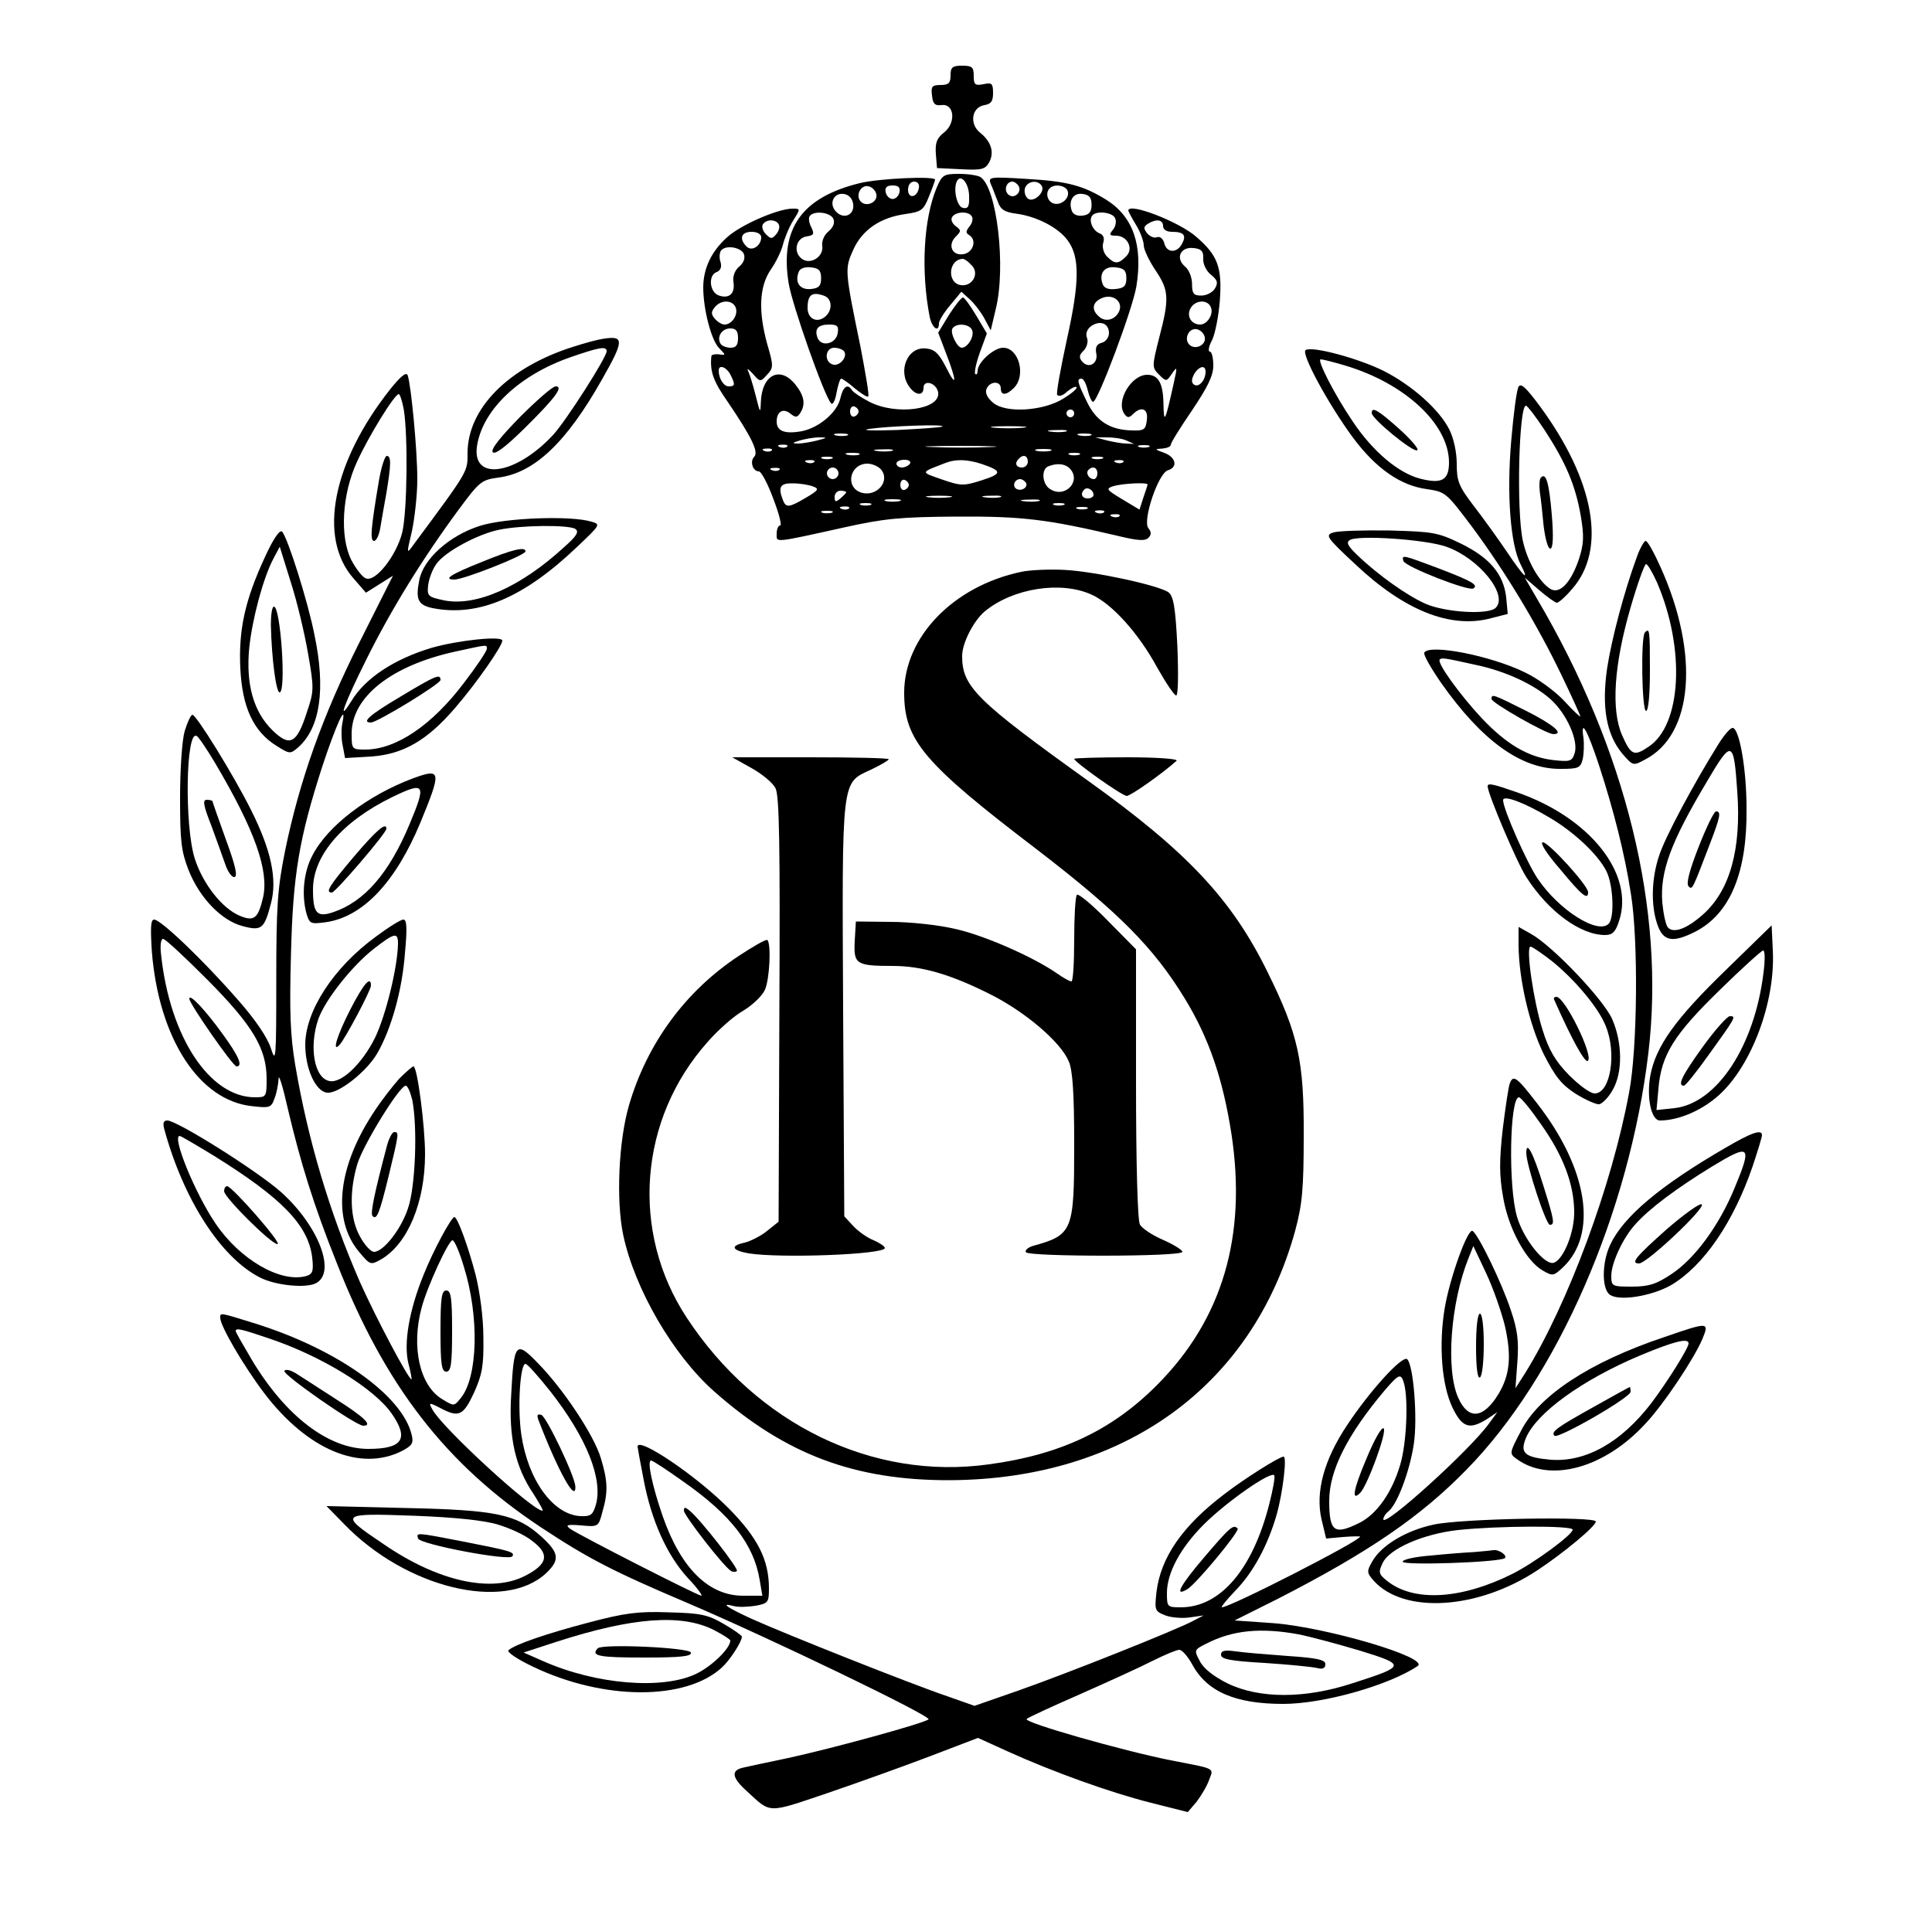 <?xml version="1.0" standalone="no"?>
<!DOCTYPE svg PUBLIC "-//W3C//DTD SVG 20010904//EN"
 "http://www.w3.org/TR/2001/REC-SVG-20010904/DTD/svg10.dtd">
<svg version="1.0" xmlns="http://www.w3.org/2000/svg"
 width="500pt" height="499pt" viewBox="0 0 500 499"
 preserveAspectRatio="xMidYMid meet">

<g transform="translate(0,499) scale(0.1,-0.1)"
fill="#000000" stroke="none">
<path d="M2460 4795 c0 -20 -5 -25 -26 -25 -22 0 -25 -4 -22 -27 2 -22 8 -27
24 -25 34 5 39 -46 7 -71 -19 -15 -23 -27 -21 -56 l3 -36 62 -3 c54 -3 63 0
73 18 14 26 5 54 -24 77 -28 23 -21 66 12 71 17 3 22 10 22 31 0 25 -3 28 -25
23 -22 -4 -25 -1 -25 22 0 22 -4 26 -30 26 -25 0 -30 -4 -30 -25z"/>
<path d="M2424 4504 c-34 -81 -41 -216 -18 -334 6 -29 24 -42 24 -17 0 7 13
28 29 47 l29 35 22 -20 c12 -11 29 -33 38 -50 l16 -30 13 55 c27 109 3 315
-40 342 -7 4 -31 8 -55 8 -40 0 -44 -3 -58 -36z m84 -20 c1 -28 -2 -35 -16
-32 -16 3 -26 51 -15 70 10 18 30 -6 31 -38z m7 -54 c4 -6 1 -18 -6 -26 -10
-13 -10 -17 0 -23 20 -13 9 -46 -17 -49 -28 -4 -40 24 -19 45 15 15 15 17 0
28 -9 7 -13 17 -9 23 9 15 43 16 51 2z m-1 -126 c22 -21 3 -56 -27 -52 -37 5
-33 67 5 68 4 0 14 -7 22 -16z"/>
<path d="M2225 4516 c-150 -37 -207 -117 -184 -259 9 -56 92 -292 110 -311 4
-5 11 8 14 28 4 20 9 36 12 36 3 0 19 -11 35 -25 17 -14 33 -24 35 -21 3 2 -7
60 -20 128 -41 199 -41 202 -19 251 23 52 70 84 135 93 42 6 47 10 61 45 9 22
16 42 16 44 0 10 -147 3 -195 -9z m153 -13 c-5 -25 -28 -28 -28 -4 0 12 6 21
16 21 9 0 14 -7 12 -17z m-110 -16 c4 -20 -25 -34 -40 -19 -15 15 -1 44 19 40
10 -2 19 -11 21 -21z m60 6 c-2 -10 -10 -18 -18 -18 -8 0 -16 8 -18 18 -2 12
3 17 18 17 15 0 20 -5 18 -17z m-120 -31 c4 -28 -24 -41 -44 -20 -20 20 -7 50
20 46 13 -2 22 -12 24 -26z m-51 -39 c4 -10 -1 -22 -13 -32 -11 -9 -18 -25
-16 -38 4 -28 -32 -50 -54 -32 -22 18 -13 53 13 57 19 3 21 6 13 23 -6 11 -8
24 -5 29 10 16 55 11 62 -7z m-32 -153 c0 -20 -6 -26 -26 -28 -28 -3 -43 16
-32 44 3 9 15 14 32 12 20 -2 26 -8 26 -28z m9 -46 c20 -8 21 -38 1 -54 -21
-17 -45 -5 -45 23 0 35 12 43 44 31z m34 -96 c-4 -28 -42 -37 -52 -13 -9 24 1
35 30 35 21 0 25 -4 22 -22z m17 -48 c9 -15 -14 -40 -31 -33 -22 8 -18 43 5
43 11 0 23 -5 26 -10z"/>
<path d="M2564 4514 c5 -10 12 -31 18 -45 7 -21 17 -28 48 -32 53 -7 109 -36
133 -69 32 -43 31 -109 -2 -257 -16 -74 -28 -139 -25 -143 4 -5 15 -2 25 8 11
9 22 15 25 12 3 -3 -12 -16 -33 -29 -52 -33 -149 -39 -182 -12 -16 13 -22 26
-18 36 8 21 37 22 37 2 0 -19 14 -19 34 1 32 32 13 104 -28 104 -24 0 -66 -38
-66 -60 0 -7 -3 -11 -6 -8 -3 4 2 28 12 56 l18 49 -28 47 c-15 25 -30 46 -34
46 -4 0 -20 -20 -36 -45 l-28 -46 21 -55 c28 -73 27 -90 -1 -34 -18 35 -29 46
-51 48 -48 6 -75 -58 -43 -100 16 -22 36 -23 36 -2 0 23 34 13 38 -12 6 -44
-108 -60 -178 -24 -21 11 -41 24 -45 30 -11 18 -23 10 -30 -20 -8 -37 -55 -77
-100 -86 -44 -8 -65 0 -65 25 0 26 17 36 36 20 13 -10 17 -10 25 2 14 22 11
44 -12 73 -40 51 -88 26 -90 -46 -1 -29 -2 -27 -13 17 -7 28 -16 57 -20 65 -4
8 1 5 12 -7 19 -22 20 -22 37 -3 17 18 17 23 1 78 -24 86 -21 150 8 193 14 20
28 49 32 65 4 16 15 44 26 62 20 32 20 32 -1 32 -37 0 -132 -41 -168 -73 -41
-36 -63 -81 -63 -131 0 -57 21 -137 41 -157 18 -18 18 -19 -1 -16 -10 1 -19
-1 -19 -5 -4 -40 5 -65 43 -119 61 -90 80 -129 68 -141 -12 -12 -4 -38 12 -38
6 0 23 -32 37 -70 15 -39 23 -70 18 -70 -5 0 -9 -10 -9 -21 0 -24 -11 -25 175
16 103 23 145 27 290 28 171 1 236 -7 418 -50 50 -12 70 -14 79 -5 8 8 8 15 0
25 -16 19 26 144 51 150 26 8 20 34 -10 45 -25 9 -26 10 -5 11 12 1 22 5 22
10 0 5 25 45 55 89 41 61 55 90 55 116 0 20 -4 36 -9 36 -5 0 -3 14 6 30 8 17
17 63 20 103 6 84 -5 116 -61 164 -44 39 -176 90 -176 68 0 -2 9 -19 20 -37
11 -18 20 -42 20 -53 0 -11 14 -40 30 -64 35 -52 37 -72 10 -175 -19 -75 -19
-77 0 -96 18 -18 19 -18 33 3 14 20 14 18 5 -23 -23 -104 -26 -109 -27 -54 -1
52 -13 74 -42 74 -41 0 -81 -67 -60 -100 8 -12 13 -12 23 -2 22 22 40 14 36
-15 -3 -25 -7 -28 -38 -27 -57 1 -93 24 -117 74 -25 51 -27 60 -14 60 5 0 12
-13 16 -30 4 -16 10 -30 14 -30 12 0 102 239 112 299 17 106 -8 180 -78 224
-60 37 -101 48 -207 54 -95 6 -99 5 -92 -13z m72 -5 c10 -17 -13 -36 -27 -22
-12 12 -4 33 11 33 5 0 12 -5 16 -11z m60 0 c10 -17 -23 -46 -37 -32 -7 7 -9
19 -6 27 7 18 33 21 43 5z m67 -13 c7 -19 -18 -40 -38 -32 -15 6 -20 28 -8 39
12 12 41 7 46 -7z m62 -36 c0 -18 -6 -26 -23 -28 -13 -2 -25 3 -28 12 -10 26
4 48 28 44 17 -2 23 -10 23 -28z m61 -35 c4 -8 1 -22 -6 -30 -10 -12 -9 -15 8
-15 30 0 47 -34 26 -54 -20 -20 -29 -20 -49 0 -9 9 -13 24 -10 35 4 12 1 21
-9 25 -17 6 -29 32 -20 45 9 15 54 10 60 -6z m-871 -15 c4 -6 1 -18 -6 -26
-11 -13 -14 -13 -27 0 -8 8 -11 19 -8 25 9 14 33 14 41 1z m995 -5 c0 -9 9
-15 23 -15 31 0 38 -9 26 -31 -13 -25 -40 -24 -46 2 -3 11 -11 18 -19 15 -7
-3 -18 2 -25 10 -10 13 -10 17 2 25 21 13 39 11 39 -6z m-1040 -29 c0 -22 -24
-38 -38 -24 -20 20 -14 38 13 38 15 0 25 -6 25 -14z m-45 -43 c4 -11 0 -23
-12 -33 -11 -9 -17 -25 -15 -39 5 -30 -10 -45 -37 -36 -25 8 -29 53 -6 61 10
4 13 13 10 25 -4 10 -3 23 0 29 10 17 52 11 60 -7z m1189 -13 c-1 -13 8 -32
20 -41 17 -14 19 -21 10 -36 -6 -10 -22 -18 -35 -18 -20 0 -24 5 -24 30 0 17
-8 37 -18 45 -26 22 -12 52 22 48 20 -2 26 -8 25 -28z m-199 -50 c0 -20 -6
-26 -28 -28 -18 -2 -29 2 -33 12 -11 28 4 48 33 44 22 -2 28 -8 28 -28z m-18
-84 c-9 -23 -35 -31 -52 -16 -22 18 -18 39 8 49 27 11 53 -9 44 -33z m-993 8
c7 -19 -10 -44 -29 -44 -7 0 -18 7 -25 15 -10 12 -10 18 0 30 16 20 46 19 54
-1z m1230 0 c7 -18 -10 -44 -28 -44 -23 0 -36 22 -25 42 12 22 45 24 53 2z
m-264 -66 c0 -11 -8 -22 -18 -25 -13 -3 -18 -11 -15 -27 6 -27 -20 -42 -37
-21 -8 10 -7 17 5 28 8 9 12 23 8 33 -4 10 0 22 11 30 23 16 46 7 46 -18z
m-354 7 c6 -16 -12 -45 -27 -45 -12 0 -31 39 -24 50 10 15 45 12 51 -5z m-606
-20 c0 -18 -5 -25 -19 -25 -11 0 -23 5 -26 10 -11 18 3 40 25 40 15 0 20 -7
20 -25z m1208 2 c4 -20 -25 -34 -40 -19 -15 15 -1 44 19 40 10 -2 19 -11 21
-21z m-1228 -96 c13 -26 13 -31 -4 -31 -13 0 -26 20 -26 41 0 16 19 10 30 -10z
m1230 7 c0 -22 -17 -41 -29 -34 -8 5 -8 13 -1 27 12 21 30 26 30 7z m-898
-103 c0 -5 -5 -11 -11 -13 -6 -2 -11 4 -11 13 0 9 5 15 11 13 6 -2 11 -8 11
-13z m558 -5 c0 -5 -4 -10 -10 -10 -5 0 -10 5 -10 10 0 6 5 10 10 10 6 0 10
-4 10 -10z m-341 -34 c-2 -2 -56 -6 -119 -9 -63 -2 -95 -1 -70 3 47 7 196 13
189 6z m209 -3 c-21 -2 -55 -2 -75 0 -21 2 -4 4 37 4 41 0 58 -2 38 -4z m110
-10 c-10 -2 -28 -2 -40 0 -13 2 -5 4 17 4 22 1 32 -1 23 -4z m-565 -10 c-7 -2
-21 -2 -30 0 -10 3 -4 5 12 5 17 0 24 -2 18 -5z m630 0 c-7 -2 -21 -2 -30 0
-10 3 -4 5 12 5 17 0 24 -2 18 -5z m-708 -13 c-16 -4 -39 -8 -50 -8 -16 0 -15
2 5 8 14 4 36 8 50 8 22 0 22 -1 -5 -8z m800 0 l20 -9 -20 1 c-11 0 -33 4 -50
8 l-30 8 30 0 c17 0 39 -3 50 -8z m-878 -16 c-3 -3 -12 -4 -19 -1 -8 3 -5 6 6
6 11 1 17 -2 13 -5z m526 -1 c-40 -2 -107 -2 -150 0 -43 1 -10 3 72 3 83 0
118 -2 78 -3z m410 0 c-7 -2 -19 -2 -25 0 -7 3 -2 5 12 5 14 0 19 -2 13 -5z
m-976 -9 c-3 -3 -12 -4 -19 -1 -8 3 -5 6 6 6 11 1 17 -2 13 -5z m311 -1 c-10
-2 -28 -2 -40 0 -13 2 -5 4 17 4 22 1 32 -1 23 -4z m410 0 c-10 -2 -26 -2 -35
0 -10 3 -2 5 17 5 19 0 27 -2 18 -5z m-495 -10 c-7 -2 -21 -2 -30 0 -10 3 -4
5 12 5 17 0 24 -2 18 -5z m570 0 c-7 -2 -19 -2 -25 0 -7 3 -2 5 12 5 14 0 19
-2 13 -5z m-640 -10 c-7 -2 -19 -2 -25 0 -7 3 -2 5 12 5 14 0 19 -2 13 -5z
m507 -8 c0 -8 -7 -15 -15 -15 -16 0 -20 12 -8 23 11 12 23 8 23 -8z m193 8
c-7 -2 -19 -2 -25 0 -7 3 -2 5 12 5 14 0 19 -2 13 -5z m-746 -9 c-3 -3 -12 -4
-19 -1 -8 3 -5 6 6 6 11 1 17 -2 13 -5z m248 -4 c-3 -5 -13 -10 -21 -10 -8 0
-14 5 -14 10 0 6 9 10 21 10 11 0 17 -4 14 -10z m186 -1 c53 -18 53 -25 0 -42
-47 -15 -54 -15 -103 2 -57 20 -58 17 12 44 25 9 55 8 91 -4z m366 5 c-3 -3
-12 -4 -19 -1 -8 3 -5 6 6 6 11 1 17 -2 13 -5z m-627 -19 c25 -30 -11 -72 -51
-60 -43 14 -30 75 16 75 12 0 28 -7 35 -15z m488 3 c32 -32 -11 -79 -50 -54
-21 12 -24 52 -5 59 22 9 43 7 55 -5z m-751 -4 c-3 -3 -12 -4 -19 -1 -8 3 -5
6 6 6 11 1 17 -2 13 -5z m153 -9 c0 -8 -7 -15 -15 -15 -8 0 -15 7 -15 15 0 8
7 15 15 15 8 0 15 -7 15 -15z m670 0 c0 -8 -4 -15 -9 -15 -13 0 -22 16 -14 24
11 11 23 6 23 -9z m-488 -30 c0 -5 -5 -11 -11 -13 -6 -2 -11 4 -11 13 0 9 5
15 11 13 6 -2 11 -8 11 -13z m303 6 c7 -12 -12 -24 -25 -16 -11 7 -4 25 10 25
5 0 11 -4 15 -9z m-551 -10 c17 -6 14 -10 -18 -29 -44 -26 -52 -27 -60 -6 -13
34 -7 44 27 43 17 0 41 -4 51 -8z m866 5 c0 -1 -5 -17 -11 -34 l-10 -31 -45
27 c-41 25 -43 27 -22 34 25 7 88 10 88 4z m-140 -27 c0 -5 -7 -9 -15 -9 -15
0 -20 12 -9 23 8 8 24 -1 24 -14z m-640 7 c0 -2 -7 -9 -15 -16 -12 -10 -15
-10 -15 4 0 9 7 16 15 16 8 0 15 -2 15 -4z m268 -13 c-16 -2 -40 -2 -55 0 -16
2 -3 4 27 4 30 0 43 -2 28 -4z m130 0 c-10 -2 -28 -2 -40 0 -13 2 -5 4 17 4
22 1 32 -1 23 -4z m-260 -10 c-10 -2 -26 -2 -35 0 -10 3 -2 5 17 5 19 0 27 -2
18 -5z m360 0 c-10 -2 -28 -2 -40 0 -13 2 -5 4 17 4 22 1 32 -1 23 -4z m-435
-10 c-7 -2 -19 -2 -25 0 -7 3 -2 5 12 5 14 0 19 -2 13 -5z m500 0 c-7 -2 -19
-2 -25 0 -7 3 -2 5 12 5 14 0 19 -2 13 -5z m-556 -9 c-3 -3 -12 -4 -19 -1 -8
3 -5 6 6 6 11 1 17 -2 13 -5z m616 -1 c-7 -2 -19 -2 -25 0 -7 3 -2 5 12 5 14
0 19 -2 13 -5z m-660 -10 c-7 -2 -19 -2 -25 0 -7 3 -2 5 12 5 14 0 19 -2 13
-5z m704 1 c-3 -3 -12 -4 -19 -1 -8 3 -5 6 6 6 11 1 17 -2 13 -5z m40 -10 c-3
-3 -12 -4 -19 -1 -8 3 -5 6 6 6 11 1 17 -2 13 -5z"/>
<path d="M1560 4113 c-14 -2 -47 -11 -75 -20 -169 -53 -275 -160 -275 -276 0
-49 3 -44 -140 -237 -18 -25 -18 -24 -4 35 7 33 14 94 14 135 0 75 -16 243
-25 269 -4 9 -19 -4 -44 -35 -150 -189 -189 -384 -97 -490 l33 -38 35 22 35
22 -87 -173 c-95 -189 -155 -358 -192 -538 -20 -99 -23 -144 -23 -335 0 -206
-1 -218 -14 -177 -9 28 -40 74 -86 126 -89 102 -199 207 -216 207 -9 0 -10
-20 -6 -83 18 -224 122 -386 260 -400 44 -5 49 -4 57 19 6 14 10 37 11 52 0
15 11 -20 24 -78 33 -140 67 -250 127 -400 124 -316 282 -520 528 -683 124
-82 189 -115 382 -197 215 -92 630 -292 621 -300 -11 -10 -248 -75 -363 -100
-52 -11 -105 -22 -117 -25 -32 -7 -29 -26 10 -61 63 -58 51 -58 208 -5 79 27
199 70 267 96 l123 47 77 -35 c117 -53 267 -107 371 -133 l95 -24 23 27 c12
16 27 41 32 56 12 32 20 28 -99 51 -125 25 -382 98 -373 107 4 4 67 33 138 64
72 32 156 70 187 86 32 16 63 29 70 29 7 0 22 -17 33 -37 38 -71 111 -103 236
-103 104 0 273 48 348 98 31 22 -239 101 -374 111 l-100 7 112 56 c234 120
369 212 488 334 236 240 422 667 471 1079 44 369 -57 783 -288 1175 l-32 55
37 -32 c21 -18 42 -33 46 -33 5 0 23 16 39 35 91 102 59 281 -83 474 -35 47
-49 61 -55 50 -5 -8 -13 -70 -19 -140 -12 -139 -2 -268 24 -319 25 -49 9 -34
-36 33 -23 34 -62 88 -86 119 -38 50 -43 63 -43 108 0 30 -8 66 -19 88 -26 52
-97 115 -170 152 -64 32 -185 65 -202 54 -13 -8 58 -139 122 -226 60 -81 124
-125 192 -134 48 -7 50 -9 117 -98 86 -116 169 -254 231 -383 27 -56 49 -105
49 -107 0 -3 -19 15 -41 39 -23 25 -69 59 -103 75 -88 43 -246 74 -260 51 -3
-5 17 -40 44 -79 105 -149 206 -222 307 -222 48 0 53 2 59 25 3 14 4 38 2 55
-8 53 10 21 41 -73 37 -114 66 -227 82 -332 19 -117 17 -399 -5 -513 -44 -239
-158 -547 -269 -726 l-25 -39 5 69 c4 54 0 83 -17 133 -23 70 -84 196 -99 205
-12 8 -58 -118 -72 -199 -16 -95 -8 -200 20 -258 25 -52 44 -58 89 -30 l27 18
-22 -30 c-49 -68 -273 -271 -273 -247 0 5 6 15 14 21 23 19 55 106 65 174 10
67 -1 203 -17 219 -12 12 -98 -83 -156 -171 -60 -90 -82 -173 -66 -243 l12
-50 44 4 c24 2 44 2 44 1 0 -11 -336 -183 -358 -183 -3 0 12 19 35 43 46 47
84 117 107 197 16 57 27 150 18 150 -11 0 -100 -56 -152 -96 -110 -83 -166
-165 -177 -254 -5 -47 -5 -50 23 -61 16 -6 45 -8 64 -5 l35 5 -27 -14 c-42
-23 -331 -138 -454 -181 l-112 -39 -68 24 c-95 32 -424 163 -506 200 -68 31
-86 44 -48 34 11 -3 36 -2 55 1 33 6 35 9 35 45 0 74 -29 131 -104 207 -84 85
-236 187 -236 160 0 -2 7 -41 16 -87 20 -105 60 -194 114 -253 24 -25 39 -46
35 -46 -9 0 -317 157 -339 173 -14 10 -9 12 28 9 44 -4 45 -4 55 35 15 51 14
80 -4 139 -17 58 -97 179 -163 246 -57 59 -62 54 -69 -81 -7 -112 11 -189 58
-258 15 -24 26 -43 23 -43 -26 0 -260 215 -285 262 -10 18 -9 19 20 4 49 -26
60 -20 88 40 21 47 25 69 24 142 0 51 -9 118 -20 162 -19 73 -47 150 -55 150
-8 0 -55 -87 -80 -150 -37 -91 -52 -177 -39 -229 6 -22 9 -41 8 -41 -8 0 -94
163 -134 253 -78 179 -134 366 -167 561 -13 77 -15 139 -11 285 5 207 21 301
81 487 35 106 64 171 52 112 -3 -14 -3 -41 1 -58 l6 -32 68 4 c83 6 145 42
217 126 56 65 122 160 122 174 0 13 -115 1 -184 -19 -96 -29 -171 -78 -207
-138 -38 -61 -18 -6 40 110 63 127 145 260 238 386 54 73 59 77 103 83 93 12
176 91 268 254 58 102 58 114 2 105z m10 -32 c0 -16 -105 -180 -138 -216 -98
-106 -214 -122 -197 -26 16 92 109 180 240 226 75 26 95 30 95 16z m1911 -37
c155 -46 269 -152 269 -251 0 -46 -19 -56 -74 -42 -56 14 -123 70 -175 148
-47 69 -94 161 -83 161 5 0 33 -7 63 -16z m-2436 -114 c11 -67 9 -263 -4 -318
-15 -60 -69 -129 -94 -119 -9 3 -26 25 -38 48 -30 60 -24 170 15 254 30 66 97
175 108 175 3 0 9 -18 13 -40z m2953 -54 c54 -83 79 -141 93 -221 9 -54 8 -72
-5 -113 -21 -61 -50 -91 -74 -76 -29 18 -60 73 -71 125 -17 78 -10 349 8 349
4 0 26 -29 49 -64z m-2738 -565 c0 -6 -26 -45 -59 -88 -83 -110 -176 -173
-256 -173 -34 0 -35 1 -35 41 0 96 104 177 270 213 83 18 80 18 80 7z m2560
-42 c76 -16 149 -50 192 -88 42 -37 74 -108 63 -141 -7 -21 -12 -22 -57 -17
-64 8 -120 41 -184 109 -56 60 -116 143 -108 151 5 5 9 5 94 -14z m-3283 -815
c117 -118 153 -178 153 -256 0 -47 -1 -48 -30 -48 -117 0 -220 155 -243 368
-3 24 -1 42 5 42 6 0 57 -48 115 -106z m663 -741 c41 -130 37 -288 -8 -342
-17 -21 -17 -21 -48 -2 -58 35 -80 135 -53 236 14 54 70 175 80 175 5 0 18
-30 29 -67z m2695 -156 c17 -77 13 -125 -17 -175 -39 -64 -78 -68 -104 -10
-33 73 -20 247 27 363 l12 30 33 -70 c18 -38 40 -101 49 -138z m-2470 -169
c93 -119 136 -226 117 -293 -8 -26 -13 -30 -40 -29 -71 4 -136 94 -153 212
-10 70 -3 182 11 182 5 0 34 -33 65 -72z m2209 20 c11 -43 6 -154 -10 -208
-21 -72 -60 -128 -105 -151 -66 -33 -79 -24 -79 57 0 78 47 171 144 286 37 43
42 45 50 16z m-1865 -253 c123 -86 182 -163 197 -254 l7 -41 -50 0 c-89 0
-161 71 -208 206 -27 78 -41 144 -30 144 4 0 42 -25 84 -55z m1516 -57 c-43
-170 -127 -268 -229 -268 -35 0 -36 1 -36 37 0 52 35 117 95 177 60 60 178
142 183 127 2 -5 -4 -38 -13 -73z m76 -338 c30 -6 101 -25 158 -42 120 -37
120 -40 -17 -84 -124 -41 -242 -41 -325 -1 -36 18 -63 39 -72 58 -15 28 -15
29 17 45 68 35 141 42 239 24z"/>
<path d="M1346 3911 c-49 -50 -76 -83 -71 -91 5 -8 32 12 82 61 81 80 102 109
81 109 -8 0 -49 -36 -92 -79z"/>
<path d="M3550 3921 c0 -15 110 -105 118 -96 4 4 -18 29 -48 56 -55 49 -70 57
-70 40z"/>
<path d="M981 3748 c-21 -124 -24 -158 -13 -158 6 0 13 15 16 33 3 17 10 59
16 91 12 73 13 96 1 96 -5 0 -14 -28 -20 -62z"/>
<path d="M3988 3754 c-4 -3 -5 -20 -3 -37 3 -18 7 -58 10 -89 4 -32 11 -58 17
-58 7 0 9 28 4 88 -7 83 -15 110 -28 96z"/>
<path d="M1038 3188 c-81 -48 -104 -68 -78 -68 16 0 180 100 180 110 0 17 -12
12 -102 -42z"/>
<path d="M3860 3181 c0 -10 142 -91 160 -91 29 0 1 24 -70 60 -86 43 -90 45
-90 31z"/>
<path d="M490 2405 c0 -13 113 -175 122 -175 17 0 7 25 -36 84 -44 61 -86 106
-86 91z"/>
<path d="M1140 1545 c0 -87 3 -105 15 -105 12 0 15 18 15 105 0 87 -3 105 -15
105 -12 0 -15 -18 -15 -105z"/>
<path d="M3820 1504 c0 -54 4 -83 10 -79 6 3 10 42 10 86 0 46 -4 79 -10 79
-6 0 -10 -35 -10 -86z"/>
<path d="M1393 1316 c51 -133 98 -218 96 -173 -1 26 -75 181 -88 185 -10 3
-12 0 -8 -12z"/>
<path d="M3536 1214 c-34 -80 -39 -111 -16 -88 19 19 70 158 61 167 -5 5 -24
-28 -45 -79z"/>
<path d="M1770 1080 c0 -12 103 -145 122 -156 5 -3 12 -3 15 0 6 5 -94 133
-122 156 -12 10 -15 10 -15 0z"/>
<path d="M3116 959 c-63 -74 -78 -103 -43 -82 23 14 136 150 130 157 -11 11
-18 6 -87 -75z"/>
<path d="M3160 707 c0 -11 24 -16 113 -21 61 -4 122 -10 135 -13 15 -4 22 -1
22 10 0 11 -21 16 -97 21 -54 4 -115 9 -135 12 -29 4 -38 2 -38 -9z"/>
<path d="M1242 3629 c-79 -25 -147 -86 -157 -141 -10 -50 -3 -64 35 -72 118
-23 236 27 375 160 59 56 60 57 35 64 -53 16 -222 10 -288 -11z m247 -8 c10
-7 4 -18 -29 -47 -112 -103 -227 -154 -310 -138 -42 9 -45 11 -42 39 2 17 11
41 21 55 22 32 108 78 163 89 58 12 180 13 197 2z"/>
<path d="M1248 3536 c-83 -33 -102 -46 -72 -46 24 0 184 63 184 73 0 13 -34 5
-112 -27z"/>
<path d="M686 3549 c-52 -112 -69 -189 -64 -290 5 -100 34 -162 93 -199 35
-22 36 -22 57 -4 57 51 71 151 42 290 -17 87 -70 254 -84 268 -6 6 -23 -19
-44 -65z m111 -249 c16 -92 16 -98 -3 -154 -26 -81 -44 -90 -89 -46 -49 48
-69 119 -60 213 8 76 36 181 63 232 l16 30 28 -90 c16 -49 36 -133 45 -185z"/>
<path d="M701 3373 c2 -90 14 -178 23 -175 17 4 2 222 -15 222 -5 0 -8 -21 -8
-47z"/>
<path d="M3451 3612 c-22 -7 -19 -12 56 -82 128 -121 248 -168 352 -140 l43
11 -4 43 c-7 60 -42 102 -117 139 -60 29 -72 31 -185 34 -67 1 -132 -1 -145
-5z m292 -37 c85 -30 161 -125 128 -158 -19 -19 -130 -12 -181 10 -48 21 -124
75 -177 126 -24 23 -30 33 -20 39 19 14 197 2 250 -17z"/>
<path d="M3632 3538 c5 -15 169 -79 181 -71 14 9 -4 19 -90 52 -93 35 -96 36
-91 19z"/>
<path d="M4236 3548 c-32 -87 -65 -210 -77 -289 -14 -99 -2 -169 39 -219 28
-32 28 -33 59 -16 125 64 142 272 41 497 -17 38 -34 69 -39 69 -4 0 -15 -19
-23 -42z m53 -67 c73 -171 63 -368 -23 -424 -37 -25 -45 -22 -68 30 -29 66
-21 183 22 331 18 62 36 112 40 112 4 0 17 -22 29 -49z"/>
<path d="M4257 3353 c-11 -11 -8 -203 3 -203 6 0 10 42 10 105 0 105 -1 111
-13 98z"/>
<path d="M2643 3510 c-176 -37 -303 -169 -303 -313 0 -123 50 -182 344 -406
212 -163 302 -254 382 -385 63 -103 99 -209 121 -351 40 -264 -23 -479 -192
-649 -116 -117 -250 -181 -436 -206 -301 -42 -601 104 -782 380 -146 222 -124
514 55 714 27 31 69 68 93 81 24 15 48 38 55 54 12 29 16 118 6 128 -3 3 -36
-16 -74 -41 -138 -91 -237 -226 -284 -386 -27 -92 -34 -247 -15 -337 30 -140
129 -310 235 -404 185 -164 365 -231 612 -230 449 3 781 243 892 646 18 67 22
107 22 245 1 195 -14 263 -94 425 -92 187 -207 310 -461 492 -293 210 -329
246 -329 325 0 34 30 92 59 116 73 60 197 79 276 43 53 -24 121 -99 170 -189
22 -39 44 -72 49 -72 5 0 6 53 3 128 -5 100 -10 129 -23 139 -25 18 -191 54
-269 58 -38 2 -89 0 -112 -5z"/>
<path d="M478 3098 c-7 -24 -12 -100 -12 -173 0 -112 3 -138 22 -187 29 -73
86 -131 140 -145 49 -13 56 -7 73 58 17 63 1 138 -51 242 -46 92 -142 247
-152 247 -4 0 -13 -19 -20 -42z m80 -85 c102 -173 138 -276 123 -345 -13 -55
-23 -64 -61 -48 -45 19 -95 82 -116 148 -27 85 -23 335 5 317 5 -2 27 -35 49
-72z"/>
<path d="M547 2853 c14 -38 30 -83 36 -100 6 -18 16 -33 23 -33 10 0 4 28 -21
96 -19 53 -35 98 -35 100 0 2 -7 4 -15 4 -11 0 -9 -14 12 -67z"/>
<path d="M4446 3062 c-63 -101 -137 -239 -152 -286 -20 -59 -22 -128 -5 -178
15 -45 40 -49 99 -19 89 46 134 152 132 319 0 101 -18 203 -35 208 -6 2 -23
-18 -39 -44z m50 -120 c11 -150 -19 -258 -90 -320 -41 -36 -74 -48 -89 -33 -6
6 -12 35 -15 65 -6 80 21 155 116 314 64 109 69 107 78 -26z"/>
<path d="M4396 2798 c-23 -59 -33 -95 -26 -102 10 -10 10 -8 56 112 26 68 29
82 15 82 -5 0 -25 -41 -45 -92z"/>
<path d="M1945 3002 c27 -15 55 -38 62 -52 10 -20 12 -145 10 -573 l-2 -549
-30 -24 c-16 -13 -42 -26 -57 -30 -39 -8 -35 -20 10 -28 83 -13 352 -3 352 14
0 4 -13 13 -29 20 -16 6 -40 23 -53 37 l-23 25 -3 533 c-3 608 -5 587 72 623
25 12 46 24 46 27 0 3 -91 5 -202 5 l-203 0 50 -28z"/>
<path d="M2780 3026 c0 -8 124 -96 136 -96 10 0 91 57 129 91 5 5 -51 9 -128
9 -75 0 -137 -2 -137 -4z"/>
<path d="M1070 2976 c-118 -44 -223 -124 -262 -201 -22 -42 -28 -100 -15 -149
8 -27 11 -28 49 -23 96 13 181 102 246 258 55 134 54 141 -18 115z m-10 -119
c-53 -127 -117 -201 -198 -228 -42 -14 -52 -3 -52 59 0 88 76 176 205 239 85
41 89 35 45 -70z"/>
<path d="M916 2773 c-65 -77 -75 -93 -57 -93 9 0 141 154 141 165 0 19 -27 -5
-84 -72z"/>
<path d="M3850 2955 c0 -19 76 -198 100 -235 57 -89 140 -150 204 -150 19 0
27 8 36 36 41 122 -76 269 -266 334 -60 21 -74 24 -74 15z m160 -81 c62 -36
125 -95 147 -138 18 -35 22 -121 6 -137 -28 -28 -128 35 -183 116 -28 41 -90
181 -90 204 0 14 53 -5 120 -45z"/>
<path d="M4037 2741 c57 -69 73 -82 73 -60 0 17 -102 129 -117 129 -9 0 10
-30 44 -69z"/>
<path d="M2787 2674 c-4 -4 -7 -56 -7 -116 0 -59 -3 -108 -7 -108 -5 0 -21 9
-38 21 -62 43 -190 99 -264 115 -42 10 -116 18 -166 18 l-90 1 -3 -51 c-3 -59
3 -64 98 -64 76 0 150 -22 250 -72 93 -46 185 -125 206 -175 10 -23 14 -83 14
-213 0 -227 -3 -236 -108 -265 -12 -4 -20 -11 -17 -16 8 -12 405 -12 405 1 0
5 -23 19 -50 31 -28 12 -55 30 -60 40 -6 10 -10 162 -10 365 l0 347 -73 74
c-40 41 -76 71 -80 67z"/>
<path d="M973 2566 c-110 -80 -183 -193 -183 -280 0 -61 26 -120 56 -124 29
-4 104 55 131 103 36 63 64 163 71 258 6 64 5 87 -4 87 -7 0 -39 -20 -71 -44z
m57 -18 c-1 -62 -32 -188 -60 -245 -33 -66 -86 -117 -117 -111 -40 7 -54 89
-29 161 18 50 87 137 143 181 54 42 63 44 63 14z"/>
<path d="M907 2378 c-35 -68 -49 -115 -28 -92 14 15 81 141 81 153 0 27 -19 5
-53 -61z"/>
<path d="M3930 2543 c1 -89 28 -205 65 -281 30 -59 46 -79 83 -103 26 -16 53
-28 61 -27 8 2 24 18 34 36 27 45 26 124 -1 185 -23 51 -154 189 -210 220
l-32 18 0 -48z m87 -41 c58 -47 119 -119 138 -166 30 -71 13 -176 -28 -176
-12 0 -41 22 -67 48 -35 36 -52 65 -68 117 -23 72 -44 215 -31 215 4 0 29 -17
56 -38z"/>
<path d="M4022 2403 c46 -104 79 -163 87 -159 17 11 -59 166 -81 166 -5 0 -8
-3 -6 -7z"/>
<path d="M4465 2478 c-129 -125 -180 -196 -194 -272 -10 -56 2 -116 25 -116
48 0 109 26 153 66 84 76 146 241 139 374 l-3 65 -120 -117z m99 -5 c-23 -190
-120 -338 -230 -351 l-47 -5 5 55 c7 87 40 140 157 254 58 57 110 104 114 104
5 0 5 -26 1 -57z"/>
<path d="M4407 2281 c-54 -75 -67 -101 -49 -101 4 0 32 35 62 77 72 100 74
103 57 103 -7 0 -39 -36 -70 -79z"/>
<path d="M1033 2198 c-16 -18 -45 -55 -62 -81 -97 -144 -113 -283 -41 -368 28
-33 29 -34 57 -18 68 40 113 147 113 272 0 73 -20 227 -30 227 -3 0 -20 -15
-37 -32z m34 -55 c14 -72 8 -225 -11 -280 -18 -55 -64 -113 -88 -113 -8 0 -24
17 -36 39 -26 46 -29 115 -7 189 16 51 109 202 125 202 5 0 12 -17 17 -37z"/>
<path d="M1001 2023 c-32 -121 -43 -174 -37 -180 11 -12 18 6 42 104 27 112
27 113 14 113 -5 0 -14 -17 -19 -37z"/>
<path d="M3907 2185 c-3 -8 -11 -61 -18 -118 -9 -80 -9 -120 1 -175 13 -80 59
-165 102 -190 26 -15 28 -15 52 7 92 86 66 255 -65 424 -54 70 -63 77 -72 52z
m82 -106 c57 -81 84 -153 85 -224 1 -54 -27 -123 -52 -133 -23 -9 -79 60 -96
119 -23 77 -19 309 5 309 5 0 31 -32 58 -71z"/>
<path d="M3950 2006 c0 -31 51 -186 61 -186 13 0 12 10 -17 102 -26 84 -44
118 -44 84z"/>
<path d="M425 2068 c50 -183 146 -332 247 -384 40 -21 120 -29 146 -15 53 28
6 149 -91 236 -62 55 -269 185 -294 185 -10 0 -12 -7 -8 -22z m128 -69 c177
-110 245 -180 255 -264 4 -36 1 -43 -17 -48 -66 -17 -170 43 -233 136 -53 78
-114 227 -93 227 3 0 42 -23 88 -51z"/>
<path d="M580 1907 c0 -16 122 -137 138 -137 14 0 -117 149 -130 150 -5 0 -8
-6 -8 -13z"/>
<path d="M4465 2019 c-169 -98 -264 -178 -298 -251 -21 -45 -22 -111 -2 -128
23 -19 109 -5 160 24 84 50 161 162 211 308 13 39 24 75 24 80 0 16 -27 7 -95
-33z m24 -104 c-40 -97 -103 -183 -164 -223 -39 -26 -59 -32 -102 -32 -51 0
-53 1 -53 28 0 33 30 98 62 133 36 41 109 95 199 150 99 60 104 55 58 -56z"/>
<path d="M4314 1809 c-82 -73 -95 -89 -72 -89 20 0 174 145 162 153 -6 3 -46
-26 -90 -64z"/>
<path d="M570 1579 c0 -21 61 -125 114 -195 112 -147 249 -204 357 -149 26 14
30 20 24 43 -25 101 -193 220 -403 286 -96 30 -92 29 -92 15z m126 -53 c137
-46 273 -130 318 -195 45 -65 28 -91 -61 -91 -103 0 -214 85 -301 230 -23 39
-42 72 -42 75 0 9 15 5 86 -19z"/>
<path d="M736 1442 c-6 -9 185 -142 204 -142 26 0 3 22 -71 69 -45 29 -91 59
-104 67 -13 8 -26 11 -29 6z"/>
<path d="M4306 1529 c-191 -64 -324 -151 -370 -243 -30 -57 -30 -58 -11 -72
86 -63 228 -24 334 92 47 50 125 167 147 219 18 44 16 44 -100 4z m64 -16 c0
-12 -54 -98 -96 -154 -78 -102 -170 -154 -261 -147 -67 6 -80 17 -64 56 27 65
146 151 296 214 86 36 125 46 125 31z"/>
<path d="M4125 1349 c-97 -54 -112 -65 -102 -75 9 -9 197 99 197 114 0 6 -1
12 -2 12 -2 0 -43 -23 -93 -51z"/>
<path d="M890 1046 c160 -166 415 -228 523 -128 37 35 34 53 -12 95 -64 58
-117 69 -351 74 l-205 5 45 -46z m399 -2 c30 -9 70 -27 88 -42 46 -34 41 -60
-17 -90 -88 -46 -227 -15 -368 82 -116 78 -113 80 79 73 106 -4 183 -12 218
-23z"/>
<path d="M1082 1008 c5 -15 236 -59 244 -46 7 11 -4 14 -126 38 -124 24 -123
24 -118 8z"/>
<path d="M3710 1044 c-71 -15 -136 -54 -159 -96 -14 -24 -14 -29 4 -49 78 -87
270 -75 424 27 68 45 151 114 151 126 0 14 -348 8 -420 -8z m360 -13 c0 -13
-98 -85 -155 -114 -134 -67 -257 -74 -326 -18 -21 17 -22 22 -11 45 17 38 106
76 195 86 103 11 297 12 297 1z"/>
<path d="M3815 973 c-22 -1 -73 -5 -112 -9 -40 -3 -73 -10 -73 -16 0 -10 245
-2 264 9 9 6 -14 23 -29 21 -5 -1 -28 -3 -50 -5z"/>
<path d="M1525 791 c-111 -29 -192 -57 -209 -72 -5 -5 24 -24 64 -43 182 -87
394 -88 488 -2 21 19 52 67 52 80 0 3 -21 18 -47 33 -41 24 -60 28 -143 30
-79 3 -114 -2 -205 -26z m323 -20 c23 -12 42 -24 42 -27 0 -20 -47 -66 -88
-86 -87 -42 -260 -28 -397 33 l-50 22 86 28 c195 63 323 73 407 30z"/>
<path d="M1547 724 c-19 -20 3 -24 119 -24 96 0 125 3 122 13 -5 13 -228 23
-241 11z"/>
</g>
</svg>
